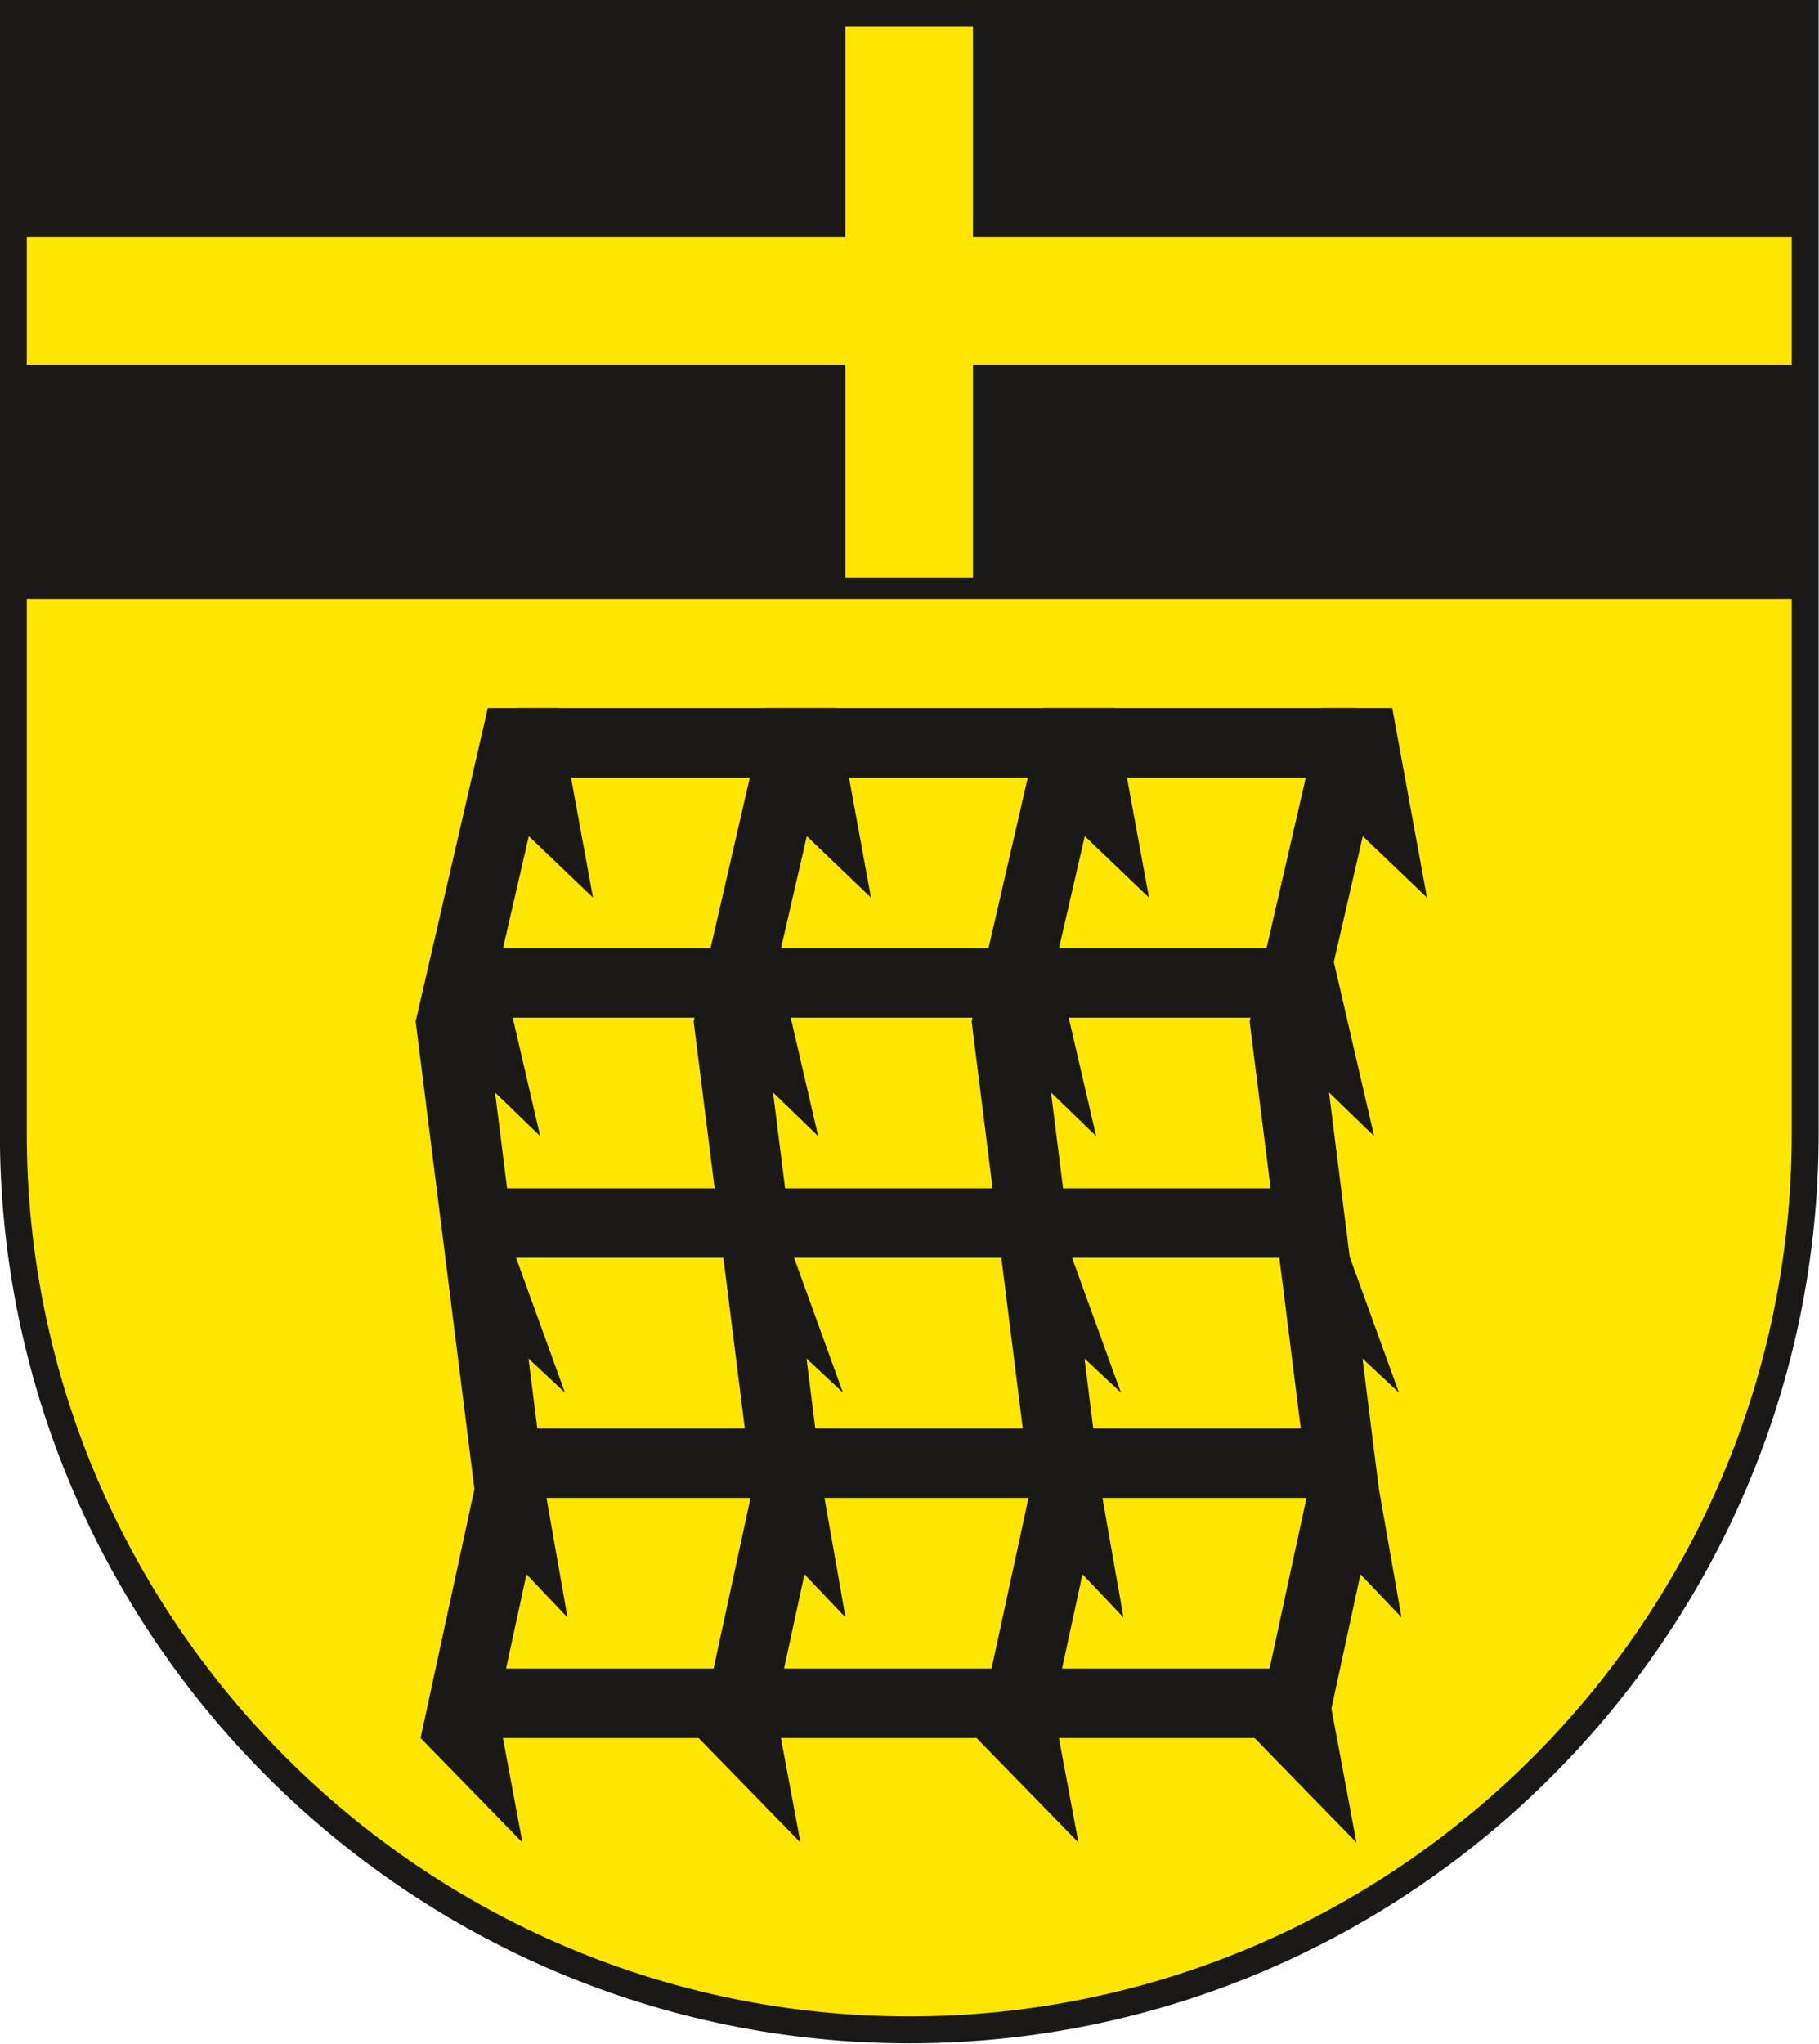<?xml version="1.0" encoding="UTF-8" standalone="no"?>
<svg
   xmlns:dc="http://purl.org/dc/elements/1.1/"
   xmlns:cc="http://creativecommons.org/ns#"
   xmlns:rdf="http://www.w3.org/1999/02/22-rdf-syntax-ns#"
   xmlns:svg="http://www.w3.org/2000/svg"
   xmlns="http://www.w3.org/2000/svg"
   xmlns:sodipodi="http://sodipodi.sourceforge.net/DTD/sodipodi-0.dtd"
   xmlns:inkscape="http://www.inkscape.org/namespaces/inkscape"
   version="1.1"
   width="644"
   height="723.31"
   id="svg37"
   viewBox="0 0 644 723.31"
   sodipodi:docname="Wappen Geitelde.svg"
   inkscape:version="0.92.3 (2405546, 2018-03-11)">
  <defs
     id="defs41" />
  <sodipodi:namedview
     pagecolor="#ffffff"
     bordercolor="#666666"
     borderopacity="1"
     objecttolerance="10"
     gridtolerance="10"
     guidetolerance="10"
     inkscape:pageopacity="0"
     inkscape:pageshadow="2"
     inkscape:window-width="1600"
     inkscape:window-height="850"
     id="namedview39"
     showgrid="false"
     inkscape:zoom="0.8112701"
     inkscape:cx="237.41922"
     inkscape:cy="381.15793"
     inkscape:window-x="-8"
     inkscape:window-y="-8"
     inkscape:window-maximized="1"
     inkscape:current-layer="svg37" />
  <g
     id="Layer1000"
     transform="matrix(2.238,0,0,2.238,-293.766,-792.786)">
    <path
       d="m 133.37,356.315 v 90.992 H 416.835 V 356.315 Z"
       style="fill:#1b1918;fill-rule:evenodd"
       id="path10"
       inkscape:connector-curvature="0" />
    <path
       d="m 265.018,356.315 h 20.168 v 35.412 H 416.835 V 411.895 H 285.186 v 35.412 H 265.018 V 411.895 H 133.37 v -20.168 h 131.648 z"
       style="fill:#ffe600;fill-rule:evenodd"
       id="path12"
       inkscape:connector-curvature="0" />
    <path
       d="m 133.37,447.307 h 283.464 v 86.173 c 0,78.063 -63.669,141.732 -141.732,141.732 -78.063,0 -141.732,-63.669 -141.732,-141.732 z"
       style="fill:#ffe600;fill-rule:evenodd;stroke:#1b1918;stroke-width:3.402;stroke-linecap:butt;stroke-linejoin:miter;stroke-dasharray:none"
       id="path14"
       inkscape:connector-curvature="0" />
    <path
       d="m 204.31,618.079 v 10.986 H 336.331 V 618.079 Z"
       style="fill:#1b1918;fill-rule:evenodd"
       id="path16"
       inkscape:connector-curvature="0" />
    <path
       d="m 208.969,580.113 v 10.986 h 132.02 v -10.986 z"
       style="fill:#1b1918;fill-rule:evenodd"
       id="path18"
       inkscape:connector-curvature="0" />
    <path
       d="m 207.494,542.147 v 10.986 h 131.434 v -10.986 z"
       style="fill:#1b1918;fill-rule:evenodd"
       id="path20"
       inkscape:connector-curvature="0" />
    <path
       d="m 204.851,504.18 v 10.986 h 132.917 v -10.986 z"
       style="fill:#1b1918;fill-rule:evenodd"
       id="path22"
       inkscape:connector-curvature="0" />
    <path
       d="m 213.064,466.214 v 10.986 H 345.744 v -10.986 z"
       style="fill:#1b1918;fill-rule:evenodd"
       id="path24"
       inkscape:connector-curvature="0" />
    <path
       d="m 214.917,486.463 10.157,9.713 -5.492,-29.962 h -11.15 l -11.415,49.55 9.3,73.932 -8.523,39.369 16.121,16.527 -3.963,-21.185 4.598,-21.238 6.493,6.835 -3.576,-20.308 -2.596,-20.636 5.766,5.392 -7.791,-21.492 -3.267,-25.97 7.137,6.901 -6.379,-27.544 z"
       style="fill:#1b1918;fill-rule:evenodd"
       id="path26"
       inkscape:connector-curvature="0" />
    <path
       d="m 258.894,486.463 10.157,9.713 -5.492,-29.962 h -11.15 l -11.415,49.55 9.3,73.932 -8.523,39.369 16.121,16.527 -3.963,-21.185 4.598,-21.238 6.493,6.835 -3.576,-20.308 -2.596,-20.636 5.766,5.392 -7.791,-21.492 -3.267,-25.97 7.137,6.901 -6.379,-27.544 z"
       style="fill:#1b1918;fill-rule:evenodd"
       id="path28"
       inkscape:connector-curvature="0" />
    <path
       d="m 302.87,486.463 10.157,9.713 -5.492,-29.962 h -11.15 l -11.415,49.55 9.3,73.932 -8.523,39.369 16.121,16.527 -3.963,-21.185 4.598,-21.238 6.493,6.835 -3.576,-20.308 -2.596,-20.636 5.766,5.392 -7.791,-21.492 -3.267,-25.97 7.137,6.901 -6.379,-27.544 z"
       style="fill:#1b1918;fill-rule:evenodd"
       id="path30"
       inkscape:connector-curvature="0" />
    <path
       d="m 346.847,486.463 10.157,9.713 -5.492,-29.962 h -11.15 l -11.415,49.55 9.3,73.932 -8.523,39.369 16.121,16.527 -3.962,-21.185 4.598,-21.238 6.493,6.835 -3.576,-20.308 -2.596,-20.636 5.766,5.392 -7.791,-21.492 -3.267,-25.97 7.137,6.901 -6.379,-27.544 z"
       style="fill:#1b1918;fill-rule:evenodd"
       id="path32"
       inkscape:connector-curvature="0" />
    <path
       d="m 416.835,533.48 c 0,78.063 -63.669,141.732 -141.732,141.732 -78.063,0 -141.732,-63.669 -141.732,-141.732 V 356.315 h 283.464 z"
       style="fill:none;stroke:#1b1918;stroke-width:4.252;stroke-linecap:butt;stroke-linejoin:miter;stroke-dasharray:none"
       id="path34"
       inkscape:connector-curvature="0" />
  </g>
</svg>
